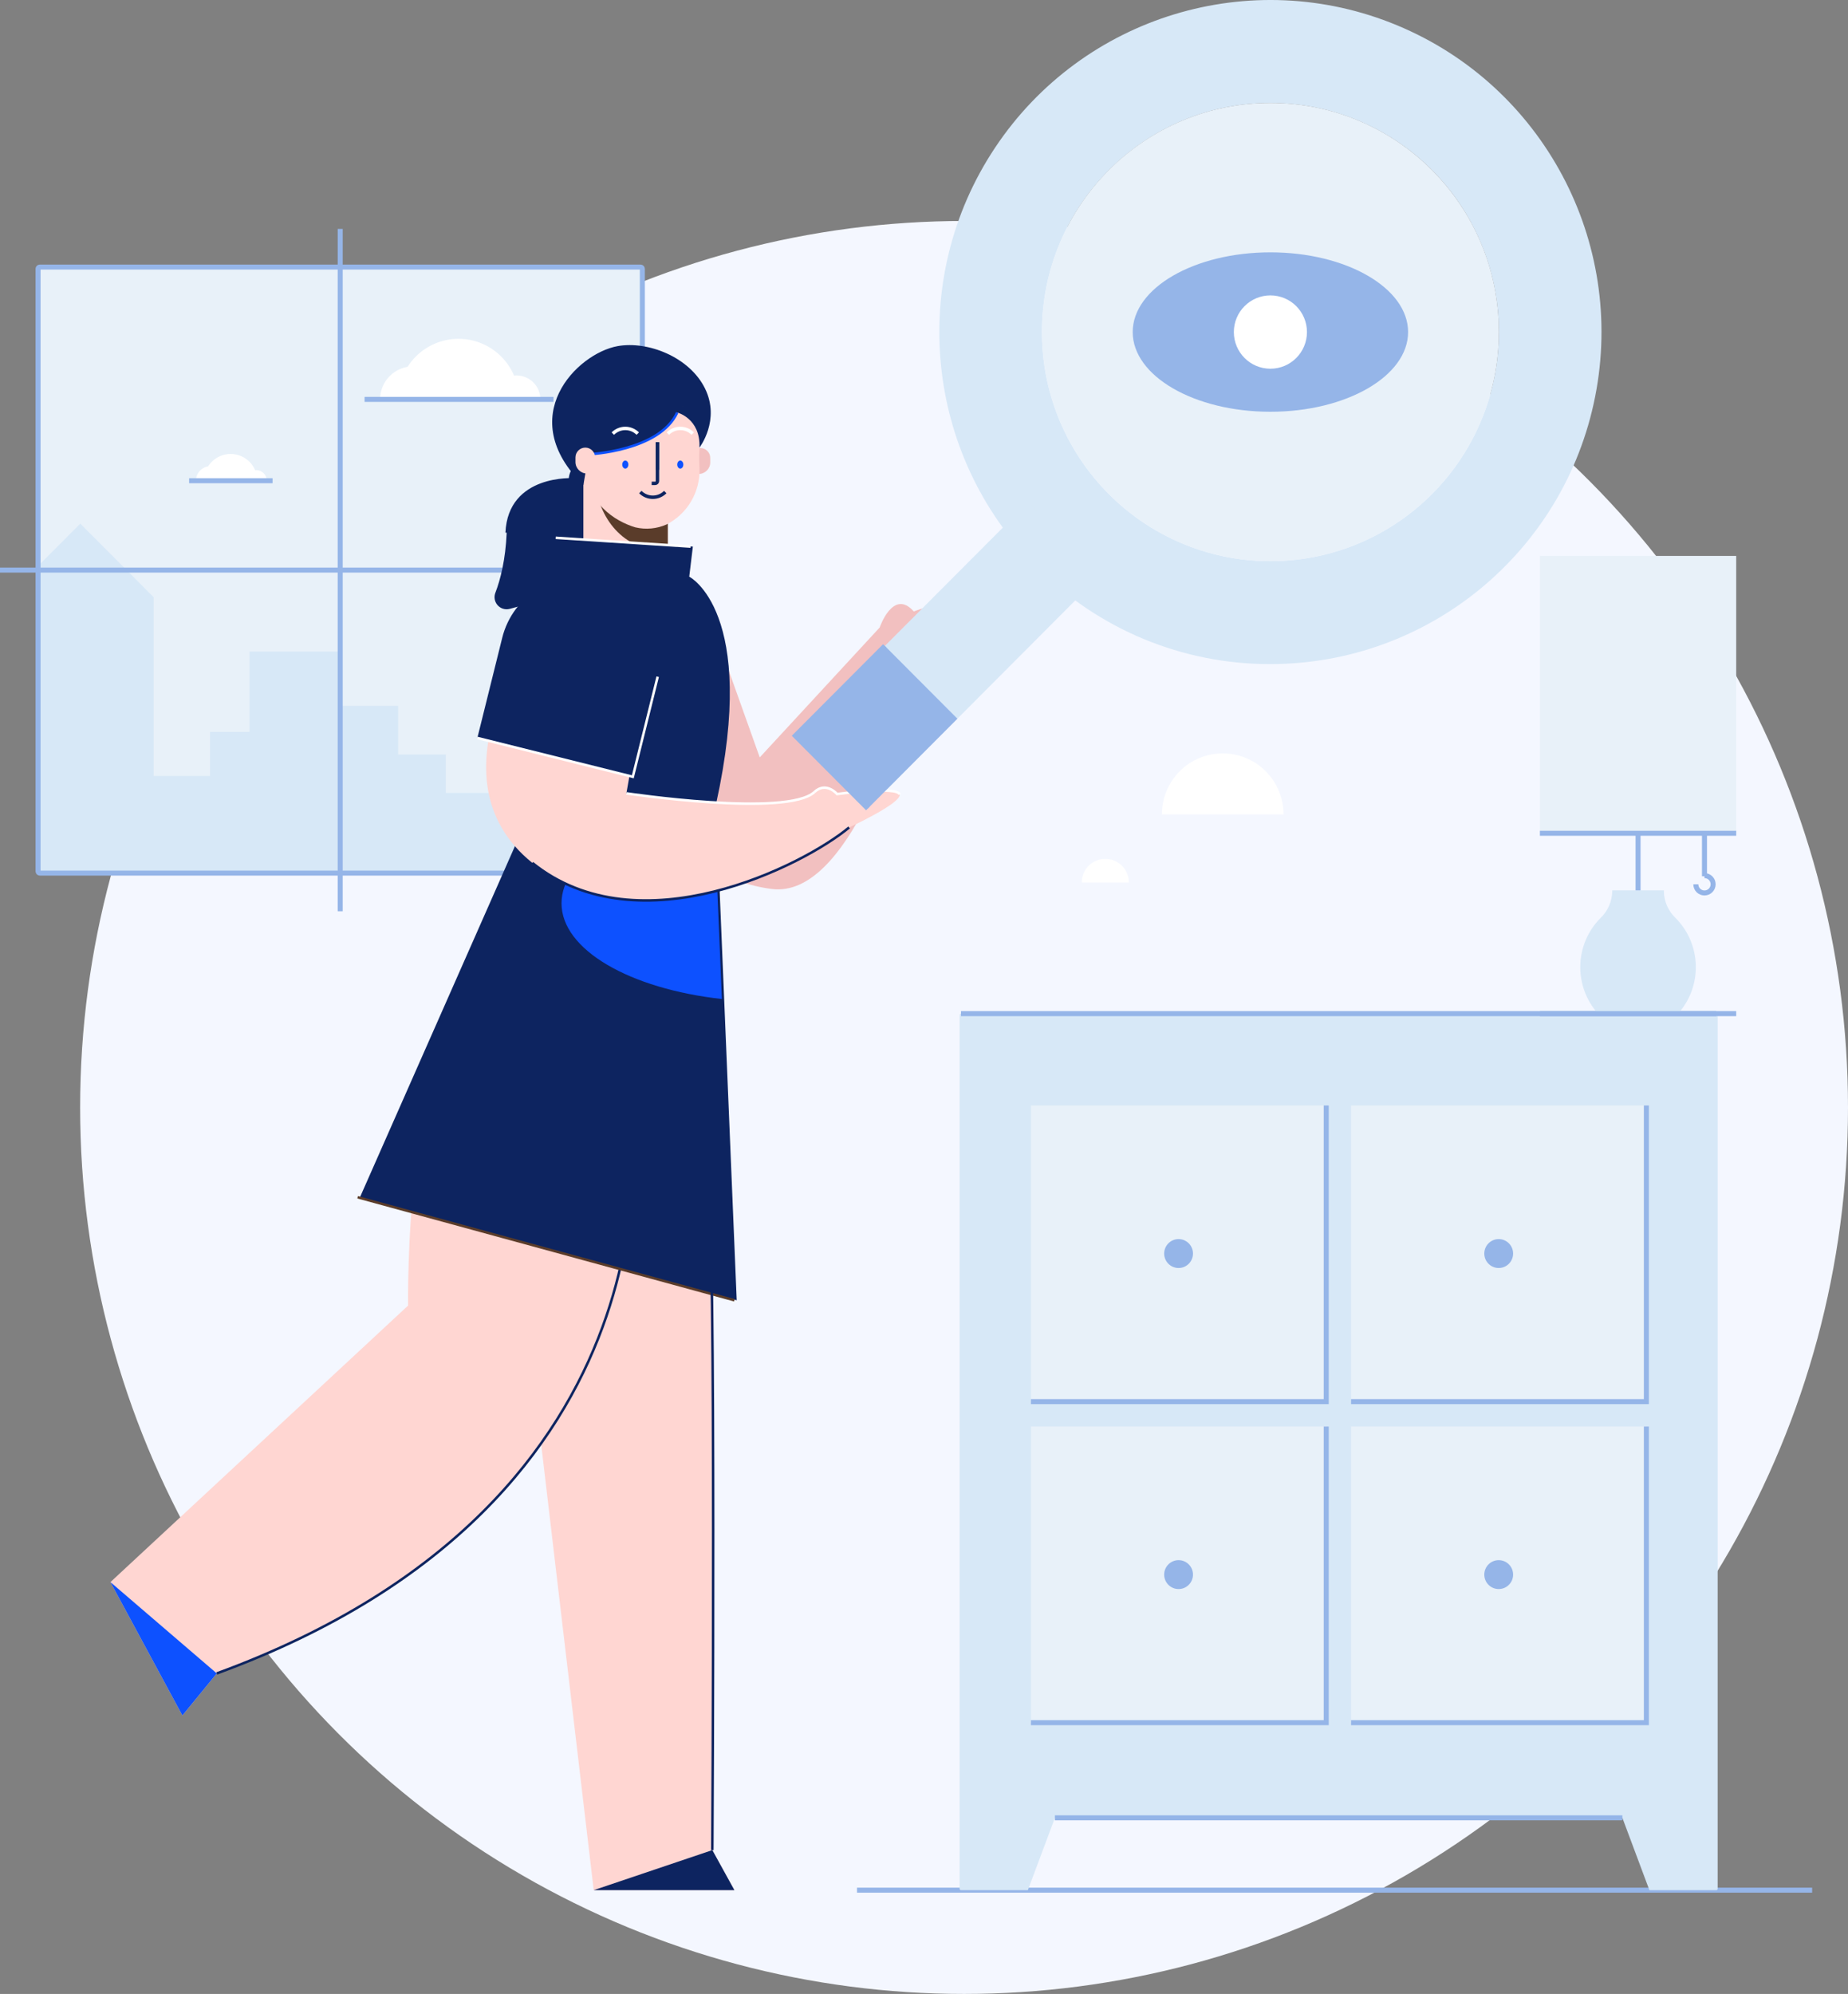 <svg width="292" height="315" viewBox="0 0 292 315" fill="none" xmlns="http://www.w3.org/2000/svg">
    <rect x="0" y="0" width="292" height="315" fill="#808080" stroke="none"/>
    <ellipse cx="152.331" cy="174.956" rx="139.669" ry="140.044" fill="#F4F7FF"/>
    <path d="M193.199 119.018C190.65 119.018 188.205 120.034 186.403 121.841C184.6 123.649 183.588 126.101 183.588 128.658H202.809C202.809 126.101 201.797 123.649 199.994 121.841C198.192 120.034 195.747 119.018 193.199 119.018V119.018Z" fill="white"/>
    <path d="M174.648 135.68C175.635 135.68 176.582 136.073 177.28 136.774C177.978 137.474 178.37 138.423 178.37 139.413H170.926C170.926 138.423 171.318 137.474 172.016 136.774C172.714 136.073 173.661 135.68 174.648 135.68Z" fill="white"/>
    <rect x="101.497" y="137.932" width="95.484" height="95.74" rx="0.268" transform="rotate(-180 101.497 137.932)" fill="#E8F1F9"/>
    <path d="M62.905 119.196H70.448V125.274H79.634V113.207L90.242 102.57H101.497V137.664C101.496 137.812 101.377 137.932 101.229 137.932H48.166V111.509H62.905V119.196Z" fill="#D7E8F7"/>
    <path d="M12.687 82.727L24.276 94.347V122.592H33.19V115.62H39.43V102.928H53.755V137.932H6.281C6.133 137.932 6.014 137.812 6.013 137.664V89.418L12.687 82.727Z" fill="#D7E8F7"/>
    <rect x="101.497" y="137.932" width="95.484" height="95.74" rx="0.268" transform="rotate(-180 101.497 137.932)" stroke="#95B5E8" stroke-width="0.792"/>
    <path d="M53.755 36.164V143.961" stroke="#95B5E8" stroke-width="0.792"/>
    <path d="M0 90.063H107.509" stroke="#95B5E8" stroke-width="0.792"/>
    <path d="M65.252 57.883C63.874 57.883 62.552 58.432 61.578 59.409C60.603 60.386 60.056 61.712 60.056 63.093H70.448C70.448 61.712 69.9 60.386 68.926 59.409C67.951 58.432 66.63 57.883 65.252 57.883Z" fill="white"/>
    <path d="M81.612 59.312C80.611 59.312 79.652 59.71 78.945 60.419C78.237 61.128 77.84 62.09 77.84 63.093H85.383C85.383 62.09 84.986 61.128 84.278 60.419C83.571 59.71 82.612 59.312 81.612 59.312Z" fill="white"/>
    <path d="M72.448 53.524C69.918 53.524 67.49 54.532 65.701 56.327C63.911 58.121 62.906 60.555 62.906 63.093H81.992C81.992 60.555 80.986 58.121 79.196 56.327C77.407 54.532 74.979 53.524 72.448 53.524Z" fill="white"/>
    <path d="M57.605 63.094H87.462" stroke="#95B5E8" stroke-width="0.792"/>
    <path d="M33.261 73.642C31.993 73.642 30.966 74.672 30.966 75.944H35.556C35.556 74.672 34.529 73.642 33.261 73.642Z" fill="white"/>
    <path d="M40.488 74.272C39.568 74.272 38.822 75.02 38.822 75.943H42.154C42.154 75.02 41.408 74.272 40.488 74.272Z" fill="white"/>
    <path d="M36.441 71.716C34.113 71.716 32.226 73.609 32.226 75.943H40.657C40.657 74.822 40.213 73.747 39.422 72.954C38.632 72.162 37.559 71.716 36.441 71.716V71.716Z" fill="white"/>
    <path d="M29.883 75.943H43.071" stroke="#95B5E8" stroke-width="0.792"/>
    <path d="M286.335 298.605H135.416" stroke="#95B5E8" stroke-width="0.792"/>
    <path d="M271.191 160.134H151.842C151.724 160.135 151.629 160.23 151.628 160.348V298.391C151.629 298.509 151.724 298.605 151.842 298.605H162.413L166.685 287.18H256.348L260.621 298.605H271.191C271.309 298.605 271.405 298.509 271.405 298.391V160.348C271.405 160.23 271.309 160.135 271.191 160.134Z" fill="#D7E8F7"/>
    <path d="M271.192 160.134H151.843" stroke="#95B5E8" stroke-width="0.792"/>
    <path d="M166.686 287.18H256.349" stroke="#95B5E8" stroke-width="0.792"/>
    <rect x="162.895" y="174.642" width="46.661" height="46.786" fill="#E8F1F9"/>
    <path d="M209.556 174.642V221.428H162.895" stroke="#95B5E8" stroke-width="0.792"/>
    <path d="M186.225 200.318C187.483 200.318 188.502 199.296 188.502 198.035C188.502 196.774 187.483 195.751 186.225 195.751C184.968 195.751 183.948 196.774 183.948 198.035C183.948 199.296 184.968 200.318 186.225 200.318Z" fill="#95B5E8"/>
    <rect x="213.48" y="174.642" width="46.661" height="46.786" fill="#E8F1F9"/>
    <path d="M260.141 174.642V221.428H213.48" stroke="#95B5E8" stroke-width="0.792"/>
    <path d="M236.808 200.318C238.066 200.318 239.085 199.296 239.085 198.035C239.085 196.774 238.066 195.751 236.808 195.751C235.551 195.751 234.531 196.774 234.531 198.035C234.531 199.296 235.551 200.318 236.808 200.318Z" fill="#95B5E8"/>
    <rect x="213.48" y="225.361" width="46.661" height="46.786" fill="#E8F1F9"/>
    <path d="M260.141 225.361V272.147H213.48" stroke="#95B5E8" stroke-width="0.792"/>
    <path d="M236.808 251.037C238.066 251.037 239.085 250.015 239.085 248.754C239.085 247.493 238.066 246.471 236.808 246.471C235.551 246.471 234.531 247.493 234.531 248.754C234.531 250.015 235.551 251.037 236.808 251.037Z" fill="#95B5E8"/>
    <rect x="162.895" y="225.361" width="46.661" height="46.786" fill="#E8F1F9"/>
    <path d="M209.556 225.361V272.147H162.895" stroke="#95B5E8" stroke-width="0.792"/>
    <path d="M186.225 251.037C187.483 251.037 188.502 250.015 188.502 248.754C188.502 247.493 187.483 246.471 186.225 246.471C184.968 246.471 183.948 247.493 183.948 248.754C183.948 250.015 184.968 251.037 186.225 251.037Z" fill="#95B5E8"/>
    <path d="M113.139 100.287L120.046 119.654L138.995 99.133C138.995 99.133 141.12 92.9 144.386 96.597C144.386 96.597 154.607 92.794 154.712 94.907C154.784 96.357 150.343 99.845 147.548 101.893C146.134 102.927 145.114 104.414 144.656 106.108C142.303 114.812 133.977 141.945 121.971 140.441C107.682 138.652 98.85 124.665 98.85 124.665" fill="#F2C0C0"/>
    <path d="M99.559 175.78C99.559 175.78 109.638 236.793 34.254 264.365L28.819 271.006L17.449 249.94L64.482 206.254C64.482 206.254 63.787 163.419 76.651 153.912" fill="#FFD6D2"/>
    <path d="M34.254 264.365L28.819 271.006L17.449 249.94" fill="#0D51FF"/>
    <path d="M111.877 189.144C113.142 191.68 112.555 292.277 112.555 292.277L116.045 298.605H93.813L80.573 186.292" fill="#FFD6D2"/>
    <path d="M99.557 175.779C99.557 175.779 109.637 236.792 34.252 264.365" stroke="#0D2460" stroke-width="0.396"/>
    <path d="M112.554 292.277L116.043 298.605H93.811" fill="#0D2460"/>
    <path d="M90.703 75.739C90.703 75.739 80.456 75.045 80.061 84.157C79.874 88.46 79.071 91.562 78.275 93.637C78.013 94.303 78.144 95.059 78.614 95.598C79.084 96.136 79.815 96.367 80.508 96.195C87.184 94.517 99.328 89.774 93.685 78.145" fill="#0D2460"/>
    <path d="M90.703 75.739C90.703 75.739 80.456 75.045 80.061 84.157" stroke="#0D2460" stroke-width="0.396"/>
    <path d="M93.16 79.165C94.982 79.165 96.459 77.684 96.459 75.857C96.459 74.03 94.982 72.549 93.16 72.549C91.338 72.549 89.861 74.03 89.861 75.857C89.861 77.684 91.338 79.165 93.16 79.165Z" fill="#0D2460"/>
    <path d="M92.18 74.136H105.52V89.098C105.52 90.872 104.817 92.573 103.566 93.827C102.316 95.081 100.619 95.786 98.85 95.786C97.081 95.786 95.385 95.081 94.134 93.827C92.883 92.573 92.18 90.872 92.18 89.098V74.136Z" fill="#FFD6D2"/>
    <path d="M94.023 74.957C94.023 81.474 98.437 86.757 103.881 86.757C104.432 86.757 104.981 86.701 105.521 86.592V72.728H94.201C94.083 73.465 94.023 74.21 94.023 74.957H94.023Z" fill="#5A3C2A"/>
    <path d="M110.411 74.872C109.696 74.872 109.117 74.291 109.117 73.574V72.338C109.117 71.477 109.812 70.78 110.67 70.78C111.529 70.78 112.224 71.477 112.224 72.338V73.053C112.224 74.057 111.412 74.872 110.411 74.872L110.411 74.872Z" fill="#F2C0C0"/>
    <path d="M108.931 62.067C110.279 64.329 110.861 66.968 110.592 69.589C110.473 71.066 110.451 72.549 110.528 74.028C110.644 77.721 108.629 81.151 105.352 82.841C103.792 83.538 102.046 83.703 100.383 83.309C97.251 82.374 92.587 79.55 92.48 73.393C92.45 71.691 91.895 70.171 91.45 68.528C91.063 67.101 90.952 65.027 92.075 62.463C94.551 56.81 104.326 54.587 108.931 62.067Z" fill="#FFD6D2"/>
    <path d="M93.019 71.77C93.019 71.77 104.19 71.295 107.008 65.167C107.008 65.167 110.711 66.088 110.519 70.712C110.519 70.712 113.871 66.374 111.393 61.364C108.915 56.353 102.307 53.834 97.6 54.678C91.12 55.84 81.171 65.907 92.179 76.63" fill="#0D2460"/>
    <path d="M93.02 71.77C93.02 71.77 104.191 71.295 107.008 65.168" stroke="#0D51FF" stroke-width="0.396"/>
    <path d="M92.482 70.712C93.34 70.712 94.036 71.409 94.036 72.27V73.506C94.036 74.223 93.456 74.804 92.742 74.804C91.74 74.804 90.928 73.989 90.928 72.985V72.27C90.928 71.409 91.624 70.712 92.482 70.712Z" fill="#FFD6D2"/>
    <path d="M96.832 68.502C97.92 67.411 99.684 67.411 100.772 68.502" stroke="white" stroke-width="0.54"/>
    <path d="M105.522 68.502C106.61 67.411 108.374 67.411 109.462 68.502" stroke="white" stroke-width="0.54"/>
    <path d="M98.802 74.028C99.067 74.028 99.283 73.743 99.283 73.393C99.283 73.042 99.067 72.758 98.802 72.758C98.536 72.758 98.32 73.042 98.32 73.393C98.32 73.743 98.536 74.028 98.802 74.028Z" fill="#0D51FF"/>
    <path d="M107.491 74.028C107.757 74.028 107.972 73.743 107.972 73.393C107.972 73.042 107.757 72.758 107.491 72.758C107.225 72.758 107.01 73.042 107.01 73.393C107.01 73.743 107.225 74.028 107.491 74.028Z" fill="#0D51FF"/>
    <path d="M103.882 69.862V76.004C103.882 76.203 103.721 76.364 103.523 76.364H102.97" stroke="#0D2460" stroke-width="0.54"/>
    <path d="M103.88 69.862V74.231" stroke="#0D2460" stroke-width="0.54"/>
    <path d="M105.118 77.736C104.03 78.827 102.266 78.827 101.178 77.736" stroke="#0D2460" stroke-width="0.54"/>
    <path d="M107.864 64.214C107.883 64.212 107.903 64.211 107.922 64.209C107.892 64.194 107.872 64.183 107.872 64.183C107.869 64.194 107.866 64.204 107.864 64.214Z" fill="#5A3C2A"/>
    <path d="M89.961 91.66L88.168 84.96L109.479 86.349L108.906 91.101C108.906 91.101 119.853 96.597 113.14 127.024L116.406 205.414L56.875 189.144L85.745 123.749C85.745 123.749 79.899 96.869 89.961 91.66Z" fill="#0D2460"/>
    <path d="M112.806 127.729C98.922 129.541 88.725 135.557 88.725 142.7C88.725 150.056 99.54 156.218 114.06 157.822L112.806 127.729Z" fill="#0D51FF"/>
    <path d="M84.96 99.344C84.96 99.344 67.206 122.692 84.117 136.321C101.028 149.949 127.061 136.644 134.165 130.722C134.165 130.722 142.463 126.885 142.147 125.512C141.831 124.138 132.269 125.439 132.269 125.439C132.269 125.439 130.53 123.409 128.686 125.122C124.366 129.137 98.974 125.334 98.974 125.334L100.449 116.951" fill="#FFD6D2"/>
    <path d="M128.688 125.122C124.368 129.137 98.975 125.333 98.975 125.333" stroke="white" stroke-width="0.396"/>
    <path d="M142.147 125.512C141.83 124.138 132.268 125.439 132.268 125.439C132.268 125.439 130.529 123.409 128.686 125.122" stroke="white" stroke-width="0.396"/>
    <path d="M84.116 136.321C101.027 149.95 127.06 136.644 134.164 130.722" stroke="#0D2460" stroke-width="0.396"/>
    <path d="M87.805 84.96L109.117 86.349" stroke="white" stroke-width="0.396"/>
    <path d="M116.044 205.414L56.513 189.144" stroke="#5A3C2A" stroke-width="0.396"/>
    <path d="M111.876 189.144C113.14 191.68 112.554 292.277 112.554 292.277" stroke="#0D2460" stroke-width="0.396"/>
    <path d="M94.695 91.52L94.695 91.52C101.479 93.214 105.609 100.101 103.92 106.904L99.992 122.717L75.425 116.583L79.353 100.769C81.042 93.967 87.911 89.826 94.695 91.52V91.52Z" fill="#0D2460"/>
    <path d="M103.919 106.904L99.992 122.718L75.425 116.583" stroke="white" stroke-width="0.396"/>
    <path fill-rule="evenodd" clip-rule="evenodd" d="M157.237 23.317C143.372 44.123 146.096 71.853 163.743 89.548C173.532 99.417 186.852 104.949 200.733 104.911C225.69 104.911 247.172 87.234 252.04 62.691C256.909 38.148 243.809 13.574 220.752 3.998C197.695 -5.578 171.103 2.51 157.237 23.317ZM186.918 85.902C173.427 80.299 164.631 67.099 164.631 52.458C164.653 32.475 180.804 16.281 200.734 16.258C215.336 16.258 228.5 25.078 234.088 38.605C239.676 52.132 236.588 67.702 226.262 78.055C215.937 88.408 200.408 91.505 186.918 85.902Z" fill="#D7E8F7"/>
    <rect width="48.084" height="16.231" transform="matrix(0.706 -0.708 0.706 0.708 128.569 113.323)" fill="#D7E8F7"/>
    <rect width="20.04" height="16.231" transform="matrix(0.706 -0.708 0.706 0.708 125.667 116.236)" fill="#95B5E8"/>
    <path d="M139.818 102.047L125.667 116.236L137.128 127.729" stroke="#95B5E8" stroke-width="0.792"/>
    <path d="M200.733 88.658C220.672 88.658 236.836 72.451 236.836 52.458C236.836 32.465 220.672 16.258 200.733 16.258C180.794 16.258 164.631 32.465 164.631 52.458C164.631 72.451 180.794 88.658 200.733 88.658Z" fill="#E8F1F9"/>
    <rect x="243.318" y="87.824" width="31.018" height="43.818" fill="#E8F1F9"/>
    <path d="M274.336 131.641H243.318" stroke="#95B5E8" stroke-width="0.792"/>
    <path d="M262.904 140.743V140.662H254.749V140.743C254.739 142.371 254.064 143.924 252.883 145.04C248.787 149.176 248.62 155.796 252.501 160.135H265.151C269.033 155.796 268.865 149.176 264.77 145.04C263.588 143.924 262.914 142.371 262.904 140.743Z" fill="#D7E8F7"/>
    <path d="M258.826 140.662V131.642" stroke="#95B5E8" stroke-width="0.792"/>
    <path d="M274.336 160.134H243.318" stroke="#95B5E8" stroke-width="0.792"/>
    <path d="M269.323 131.642V138.433" stroke="#95B5E8" stroke-width="0.792"/>
    <path d="M269.323 138.326C270.078 138.326 270.69 138.94 270.69 139.697C270.69 140.455 270.078 141.069 269.323 141.069C268.567 141.069 267.955 140.455 267.955 139.697" stroke="#95B5E8" stroke-width="0.792"/>
    <path d="M200.734 65.05C212.75 65.05 222.491 59.412 222.491 52.458C222.491 45.503 212.75 39.865 200.734 39.865C188.718 39.865 178.977 45.503 178.977 52.458C178.977 59.412 188.718 65.05 200.734 65.05Z" fill="#95B5E8"/>
    <path d="M200.735 58.25C203.925 58.25 206.511 55.657 206.511 52.459C206.511 49.26 203.925 46.667 200.735 46.667C197.545 46.667 194.959 49.26 194.959 52.459C194.959 55.657 197.545 58.25 200.735 58.25Z" fill="white"/>
</svg>
